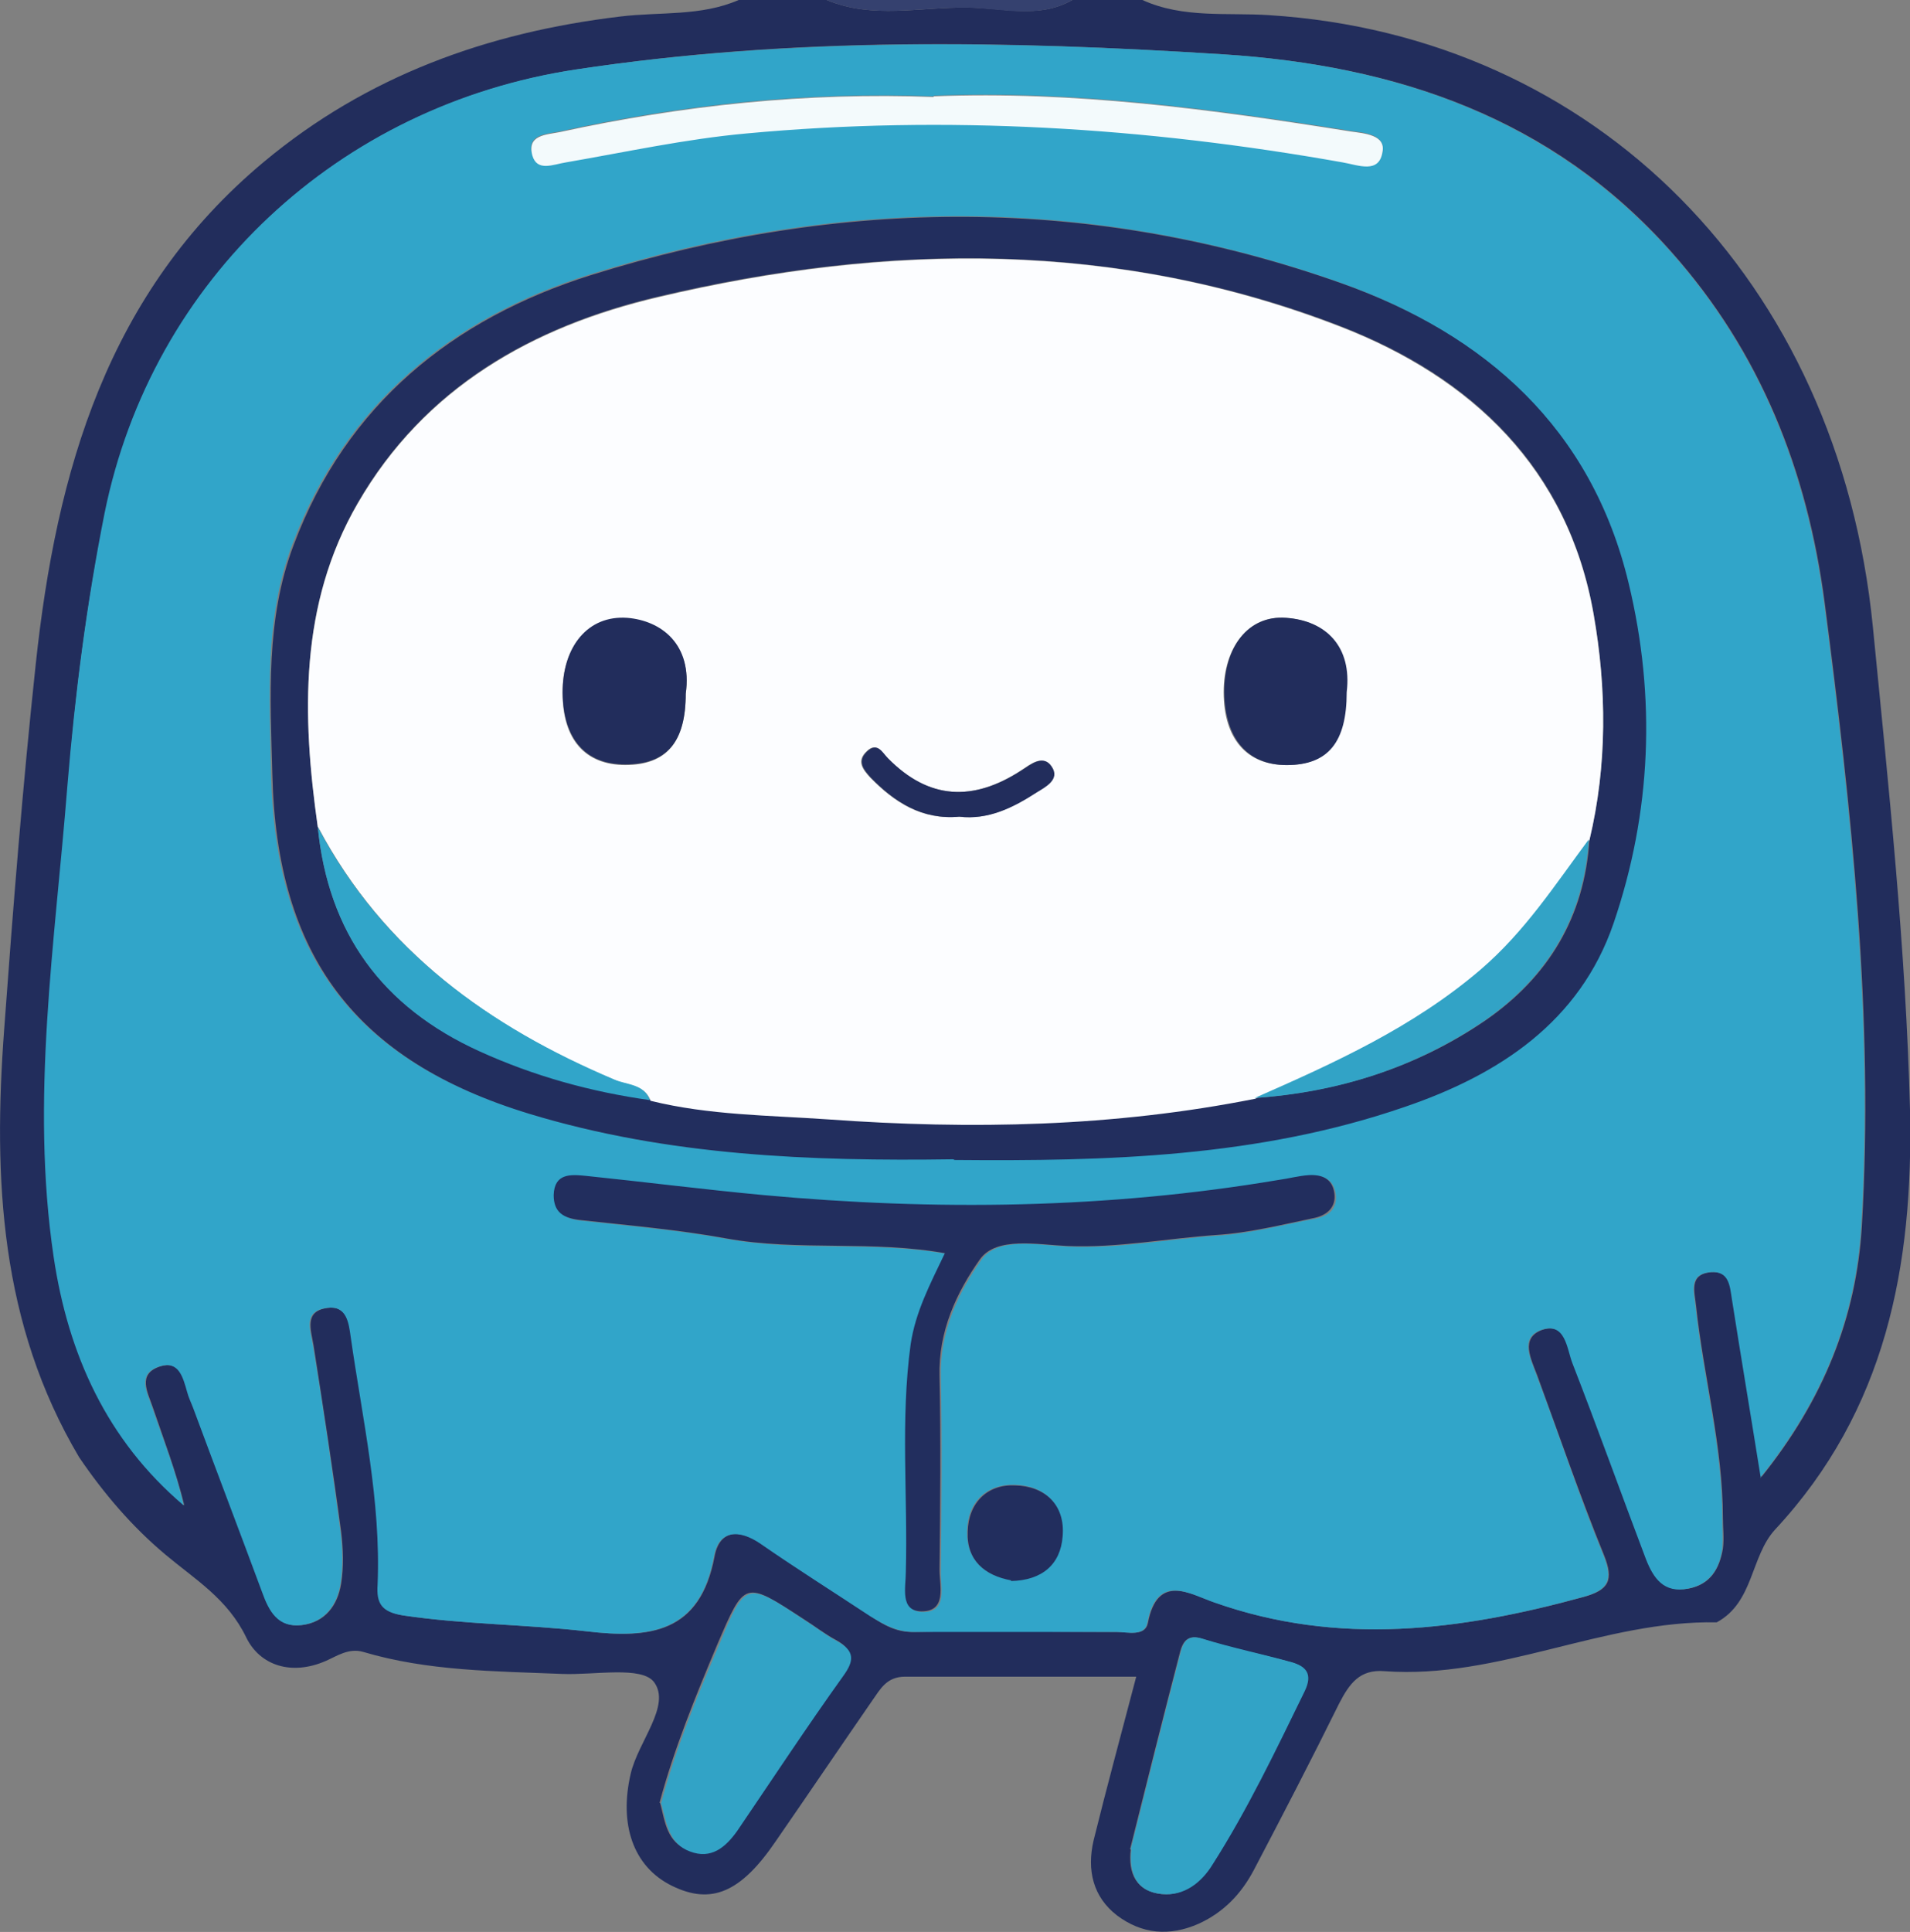 <?xml version="1.0" encoding="UTF-8"?>
<svg id="Layer_1" data-name="Layer 1" xmlns="http://www.w3.org/2000/svg" viewBox="0 0 27.77 28.08">
  <rect x="0" y="0" width="27.77" height="28.08" fill="#808080" stroke="none"/>
  <defs>
    <style>
      .cls-1 {
        fill: #fcfdff;
      }

      .cls-1, .cls-2, .cls-3, .cls-4, .cls-5, .cls-6, .cls-7 {
        stroke-width: 0px;
      }

      .cls-2 {
        fill: #f3fafc;
      }

      .cls-3 {
        fill: #31a5c9;
      }

      .cls-4 {
        fill: #35416f;
      }

      .cls-5 {
        fill: #222d5c;
      }

      .cls-6 {
        fill: #222e5e;
      }

      .cls-7 {
        fill: #32a3c6;
      }
    </style>
  </defs>
  <path class="cls-5" d="m16.61,0c.59.27,1.24.18,1.84.22,4.75.3,8.28,3.85,8.78,8.89.23,2.34.48,4.67.54,7.02.05,2.27-.35,4.37-1.96,6.1-.36.39-.31,1.06-.85,1.35-1.65-.03-3.17.83-4.83.71-.36-.03-.51.18-.66.47-.4.81-.82,1.62-1.24,2.42-.18.34-.43.61-.8.78-.43.19-.83.15-1.19-.12-.35-.27-.44-.66-.34-1.09.19-.77.4-1.54.62-2.38-1.16,0-2.26,0-3.36,0-.27,0-.36.18-.48.35-.47.68-.93,1.36-1.4,2.04-.51.75-.94.93-1.51.65-.57-.28-.77-.9-.6-1.63.11-.47.59-.99.34-1.33-.18-.24-.87-.1-1.34-.12-.97-.04-1.95-.04-2.89-.32-.21-.06-.38.06-.54.13-.5.22-.96.07-1.16-.34-.27-.56-.74-.84-1.17-1.2-.49-.41-.9-.89-1.26-1.42C0,19.24-.1,17.13.06,14.97c.13-1.78.27-3.55.46-5.32.3-2.8,1.04-5.4,3.32-7.3C5.34,1.1,7.09.47,9.02.24c.57-.07,1.17,0,1.72-.24h1.28c.67.28,1.36.1,2.04.11.51,0,1.04.17,1.53-.11h1.02Zm8.99,21.48c.92-1.14,1.39-2.34,1.47-3.65.18-3.04-.15-6.06-.54-9.07-.25-1.91-.93-3.64-2.23-5.1-1.73-1.95-4-2.71-6.51-2.87-3.14-.2-6.28-.26-9.41.22-3.44.52-6.16,3.04-6.85,6.45-.27,1.31-.44,2.63-.54,3.96-.18,2.28-.54,4.56-.2,6.85.21,1.41.77,2.65,1.89,3.61-.12-.49-.3-.96-.46-1.43-.07-.21-.23-.48.11-.59.28-.09.34.16.4.37.02.08.06.16.09.24.34.89.67,1.78,1,2.67.1.28.23.52.57.48.34-.04.52-.29.57-.6.04-.25.03-.51,0-.76-.12-.9-.26-1.8-.4-2.7-.04-.24-.14-.5.2-.55.29-.04.32.22.35.43.17,1.19.44,2.38.39,3.59-.01.28.06.4.37.45.88.13,1.78.13,2.66.23.92.11,1.65.03,1.86-1.09.07-.38.36-.41.68-.18.52.36,1.06.7,1.59,1.05.19.13.38.24.64.23.98-.02,1.96,0,2.94,0,.16,0,.41.07.45-.13.14-.73.62-.42.97-.3,1.8.64,3.58.41,5.37-.08.36-.1.44-.24.29-.61-.35-.86-.65-1.74-.97-2.61-.09-.24-.25-.54.07-.66.35-.12.37.27.45.48.37.95.71,1.9,1.07,2.85.1.28.26.49.61.43.32-.06.45-.29.5-.58.02-.15,0-.3,0-.45,0-1.04-.28-2.05-.39-3.08-.02-.2-.11-.46.22-.49.27-.02.28.2.31.39.13.83.27,1.65.42,2.6Zm-9.16,5.4c-.04.35.08.61.45.65.32.03.57-.18.73-.43.51-.8.92-1.66,1.34-2.52.12-.25.02-.36-.19-.42-.43-.12-.87-.2-1.29-.34-.21-.07-.28.04-.32.18-.25.96-.49,1.92-.73,2.88Zm-6.84-.67c.07.28.1.57.41.68.31.12.52-.06.69-.3.51-.75,1.02-1.5,1.54-2.25.16-.22.17-.36-.08-.5-.17-.09-.32-.21-.48-.31-.86-.56-.85-.56-1.25.37-.32.76-.63,1.52-.84,2.3Z"/>
  <path class="cls-4" d="m15.59,0c-.49.28-1.03.12-1.53.11-.68-.01-1.38.17-2.04-.11h3.58Z"/>
  <path class="cls-3" d="m25.6,21.48c-.15-.94-.29-1.77-.42-2.6-.03-.19-.04-.41-.31-.39-.33.03-.24.29-.22.49.11,1.03.39,2.04.39,3.08,0,.15.01.3,0,.45-.04.29-.18.52-.5.58-.35.07-.5-.15-.61-.43-.36-.95-.7-1.9-1.07-2.85-.08-.21-.1-.6-.45-.48-.32.11-.16.41-.07.66.33.87.62,1.76.97,2.61.15.37.07.51-.29.61-1.78.49-3.56.72-5.37.08-.35-.12-.83-.44-.97.3-.04.2-.29.13-.45.13-.98,0-1.96,0-2.94,0-.26,0-.44-.11-.64-.23-.53-.35-1.07-.69-1.59-1.05-.32-.22-.61-.2-.68.18-.2,1.11-.94,1.2-1.86,1.09-.88-.1-1.78-.1-2.66-.23-.31-.05-.39-.17-.37-.45.05-1.22-.22-2.4-.39-3.59-.03-.22-.06-.47-.35-.43-.35.05-.24.31-.2.55.15.9.28,1.8.4,2.7.03.25.04.51,0,.76-.05.31-.23.56-.57.6-.34.04-.47-.2-.57-.48-.33-.89-.67-1.78-1-2.67-.03-.08-.07-.16-.09-.24-.06-.21-.12-.46-.4-.37-.34.11-.18.38-.11.59.16.47.35.94.46,1.43-1.12-.95-1.68-2.2-1.89-3.61-.34-2.29.02-4.57.2-6.85.11-1.33.28-2.65.54-3.96.69-3.41,3.41-5.93,6.85-6.45,3.13-.47,6.27-.42,9.41-.22,2.51.16,4.77.92,6.51,2.87,1.3,1.46,1.98,3.19,2.23,5.1.39,3.01.72,6.03.54,9.07-.08,1.31-.55,2.51-1.47,3.65Zm-11.74-4.63c2.22.02,4.42-.04,6.54-.77,1.38-.47,2.55-1.24,3.04-2.67.55-1.61.62-3.28.22-4.94-.54-2.25-2.09-3.62-4.17-4.36-3.61-1.28-7.28-1.26-10.92-.12-2,.63-3.55,1.88-4.32,3.92-.41,1.08-.33,2.21-.31,3.33.06,2.65,1.21,4.17,3.74,4.94,2.01.62,4.09.69,6.16.66Zm-.1,1.37c-.22.46-.44.86-.5,1.33-.15,1.1-.04,2.21-.07,3.31,0,.22-.09.57.23.57.37,0,.25-.37.26-.6.01-.94.02-1.87,0-2.81-.02-.65.25-1.23.59-1.71.24-.34.83-.21,1.27-.19.73.03,1.44-.11,2.16-.16.48-.03.96-.16,1.44-.25.18-.04.31-.14.28-.36-.03-.21-.18-.27-.37-.26-.15,0-.29.04-.44.07-2.49.42-4.98.45-7.49.22-.87-.08-1.73-.19-2.59-.28-.21-.02-.45-.04-.46.28,0,.24.14.33.36.36.72.08,1.44.14,2.15.27,1.05.19,2.12.02,3.21.22Zm-.19-16.82c-1.84-.07-3.65.12-5.43.51-.2.04-.49.04-.4.34.07.24.29.14.49.1.87-.15,1.74-.34,2.62-.42,2.91-.27,5.8-.09,8.67.42.23.04.53.17.58-.15.04-.25-.26-.27-.47-.3-2.01-.32-4.02-.59-6.05-.51Zm1.12,21.57c.45,0,.72-.24.75-.65.04-.46-.26-.73-.69-.74-.41-.01-.68.25-.69.67-.01.42.25.65.63.71Z"/>
  <path class="cls-7" d="m16.44,26.88c.24-.96.48-1.92.73-2.88.04-.14.1-.25.32-.18.42.13.86.22,1.29.34.21.06.31.17.19.42-.42.86-.83,1.72-1.34,2.52-.16.26-.41.46-.73.43-.37-.03-.49-.29-.45-.65Z"/>
  <path class="cls-7" d="m9.61,26.22c.21-.79.52-1.55.84-2.3.39-.94.39-.94,1.25-.37.16.1.31.22.48.31.25.14.24.28.08.5-.53.74-1.03,1.5-1.54,2.25-.17.24-.38.42-.69.3-.3-.11-.34-.41-.41-.68Z"/>
  <path class="cls-6" d="m13.86,16.85c-2.07.03-4.15-.05-6.16-.66-2.53-.77-3.68-2.3-3.74-4.94-.03-1.12-.1-2.25.31-3.33.77-2.05,2.32-3.29,4.32-3.92,3.64-1.14,7.31-1.16,10.92.12,2.08.74,3.63,2.1,4.17,4.36.4,1.66.33,3.33-.22,4.94-.49,1.43-1.66,2.2-3.04,2.67-2.12.73-4.32.79-6.54.77Zm-4.41-.86c.85.21,1.72.21,2.58.27,2.08.15,4.16.11,6.21-.3,1.22-.09,2.35-.44,3.36-1.13.91-.63,1.44-1.5,1.51-2.63.26-1.09.25-2.2.06-3.28-.37-2.12-1.77-3.44-3.68-4.18-3.24-1.25-6.58-1.22-9.92-.43-1.83.43-3.4,1.32-4.37,3-.85,1.47-.81,3.08-.58,4.7.15,1.55.94,2.63,2.35,3.26.79.36,1.62.59,2.48.71Z"/>
  <path class="cls-6" d="m13.77,18.22c-1.09-.2-2.16-.03-3.21-.22-.71-.13-1.43-.19-2.15-.27-.22-.03-.36-.11-.36-.36.01-.32.25-.3.46-.28.87.09,1.73.2,2.59.28,2.5.23,5,.2,7.49-.22.15-.02.29-.06.44-.07.19-.01.34.05.37.26.03.21-.11.32-.28.36-.48.1-.96.22-1.44.25-.72.05-1.43.19-2.16.16-.44-.02-1.03-.14-1.27.19-.34.48-.61,1.05-.59,1.71.02.93.01,1.87,0,2.81,0,.23.11.6-.26.6-.32,0-.23-.35-.23-.57.03-1.1-.08-2.21.07-3.31.07-.47.28-.87.5-1.33Z"/>
  <path class="cls-2" d="m13.58,1.4c2.03-.08,4.04.19,6.05.51.21.03.52.05.47.3-.05.32-.35.19-.58.15-2.87-.51-5.76-.69-8.67-.42-.88.08-1.75.27-2.62.42-.19.03-.42.14-.49-.1-.08-.3.2-.3.4-.34,1.79-.39,3.59-.58,5.43-.51Z"/>
  <path class="cls-6" d="m14.7,22.97c-.38-.07-.65-.29-.63-.71.01-.42.29-.69.69-.67.43.01.73.28.69.74-.03.41-.3.64-.75.65Z"/>
  <path class="cls-1" d="m4.62,12.02c-.23-1.62-.27-3.23.58-4.7.97-1.68,2.54-2.57,4.37-3,3.34-.79,6.68-.83,9.92.43,1.91.74,3.31,2.07,3.68,4.18.19,1.08.2,2.19-.06,3.28-.49.66-.93,1.35-1.57,1.89-.98.84-2.13,1.36-3.29,1.87-2.06.41-4.13.45-6.21.3-.86-.06-1.73-.06-2.58-.27-.09-.24-.34-.22-.52-.3-1.83-.77-3.36-1.88-4.31-3.67Zm5.35-1.93c.1-.71-.36-1.06-.85-1.1-.57-.04-.95.41-.94,1.09,0,.67.33,1.04.91,1.04.6,0,.88-.33.88-1.03Zm9.6-.03c.08-.66-.3-1.04-.88-1.08-.54-.04-.9.43-.9,1.08,0,.67.33,1.06.91,1.06.6,0,.87-.33.87-1.06Zm-5.63,1.81c.42.05.78-.13,1.12-.35.13-.09.36-.19.22-.38-.13-.18-.3-.03-.44.06-.69.45-1.34.43-1.94-.18-.08-.08-.16-.24-.3-.1-.15.14-.06.26.05.38.35.36.75.62,1.29.57Z"/>
  <path class="cls-3" d="m4.62,12.02c.95,1.8,2.49,2.9,4.31,3.67.18.08.43.06.52.3-.86-.12-1.69-.35-2.48-.71-1.41-.64-2.2-1.72-2.35-3.26Z"/>
  <path class="cls-7" d="m18.24,15.96c1.16-.51,2.31-1.03,3.29-1.87.64-.55,1.08-1.23,1.57-1.89-.07,1.12-.6,2-1.51,2.63-1.01.69-2.14,1.05-3.36,1.13Z"/>
  <path class="cls-5" d="m9.97,10.08c0,.71-.28,1.03-.88,1.03-.58,0-.9-.37-.91-1.04,0-.68.37-1.13.94-1.09.49.04.95.38.85,1.1Z"/>
  <path class="cls-5" d="m19.58,10.06c0,.73-.27,1.06-.87,1.06-.57,0-.9-.38-.91-1.06,0-.66.35-1.12.9-1.08.58.04.96.42.88,1.08Z"/>
  <path class="cls-5" d="m13.95,11.87c-.54.05-.94-.21-1.29-.57-.11-.12-.2-.24-.05-.38.15-.14.22.02.3.1.6.61,1.24.63,1.94.18.14-.09.32-.24.44-.06.13.19-.09.3-.22.38-.34.22-.7.4-1.12.35Z"/>
</svg>